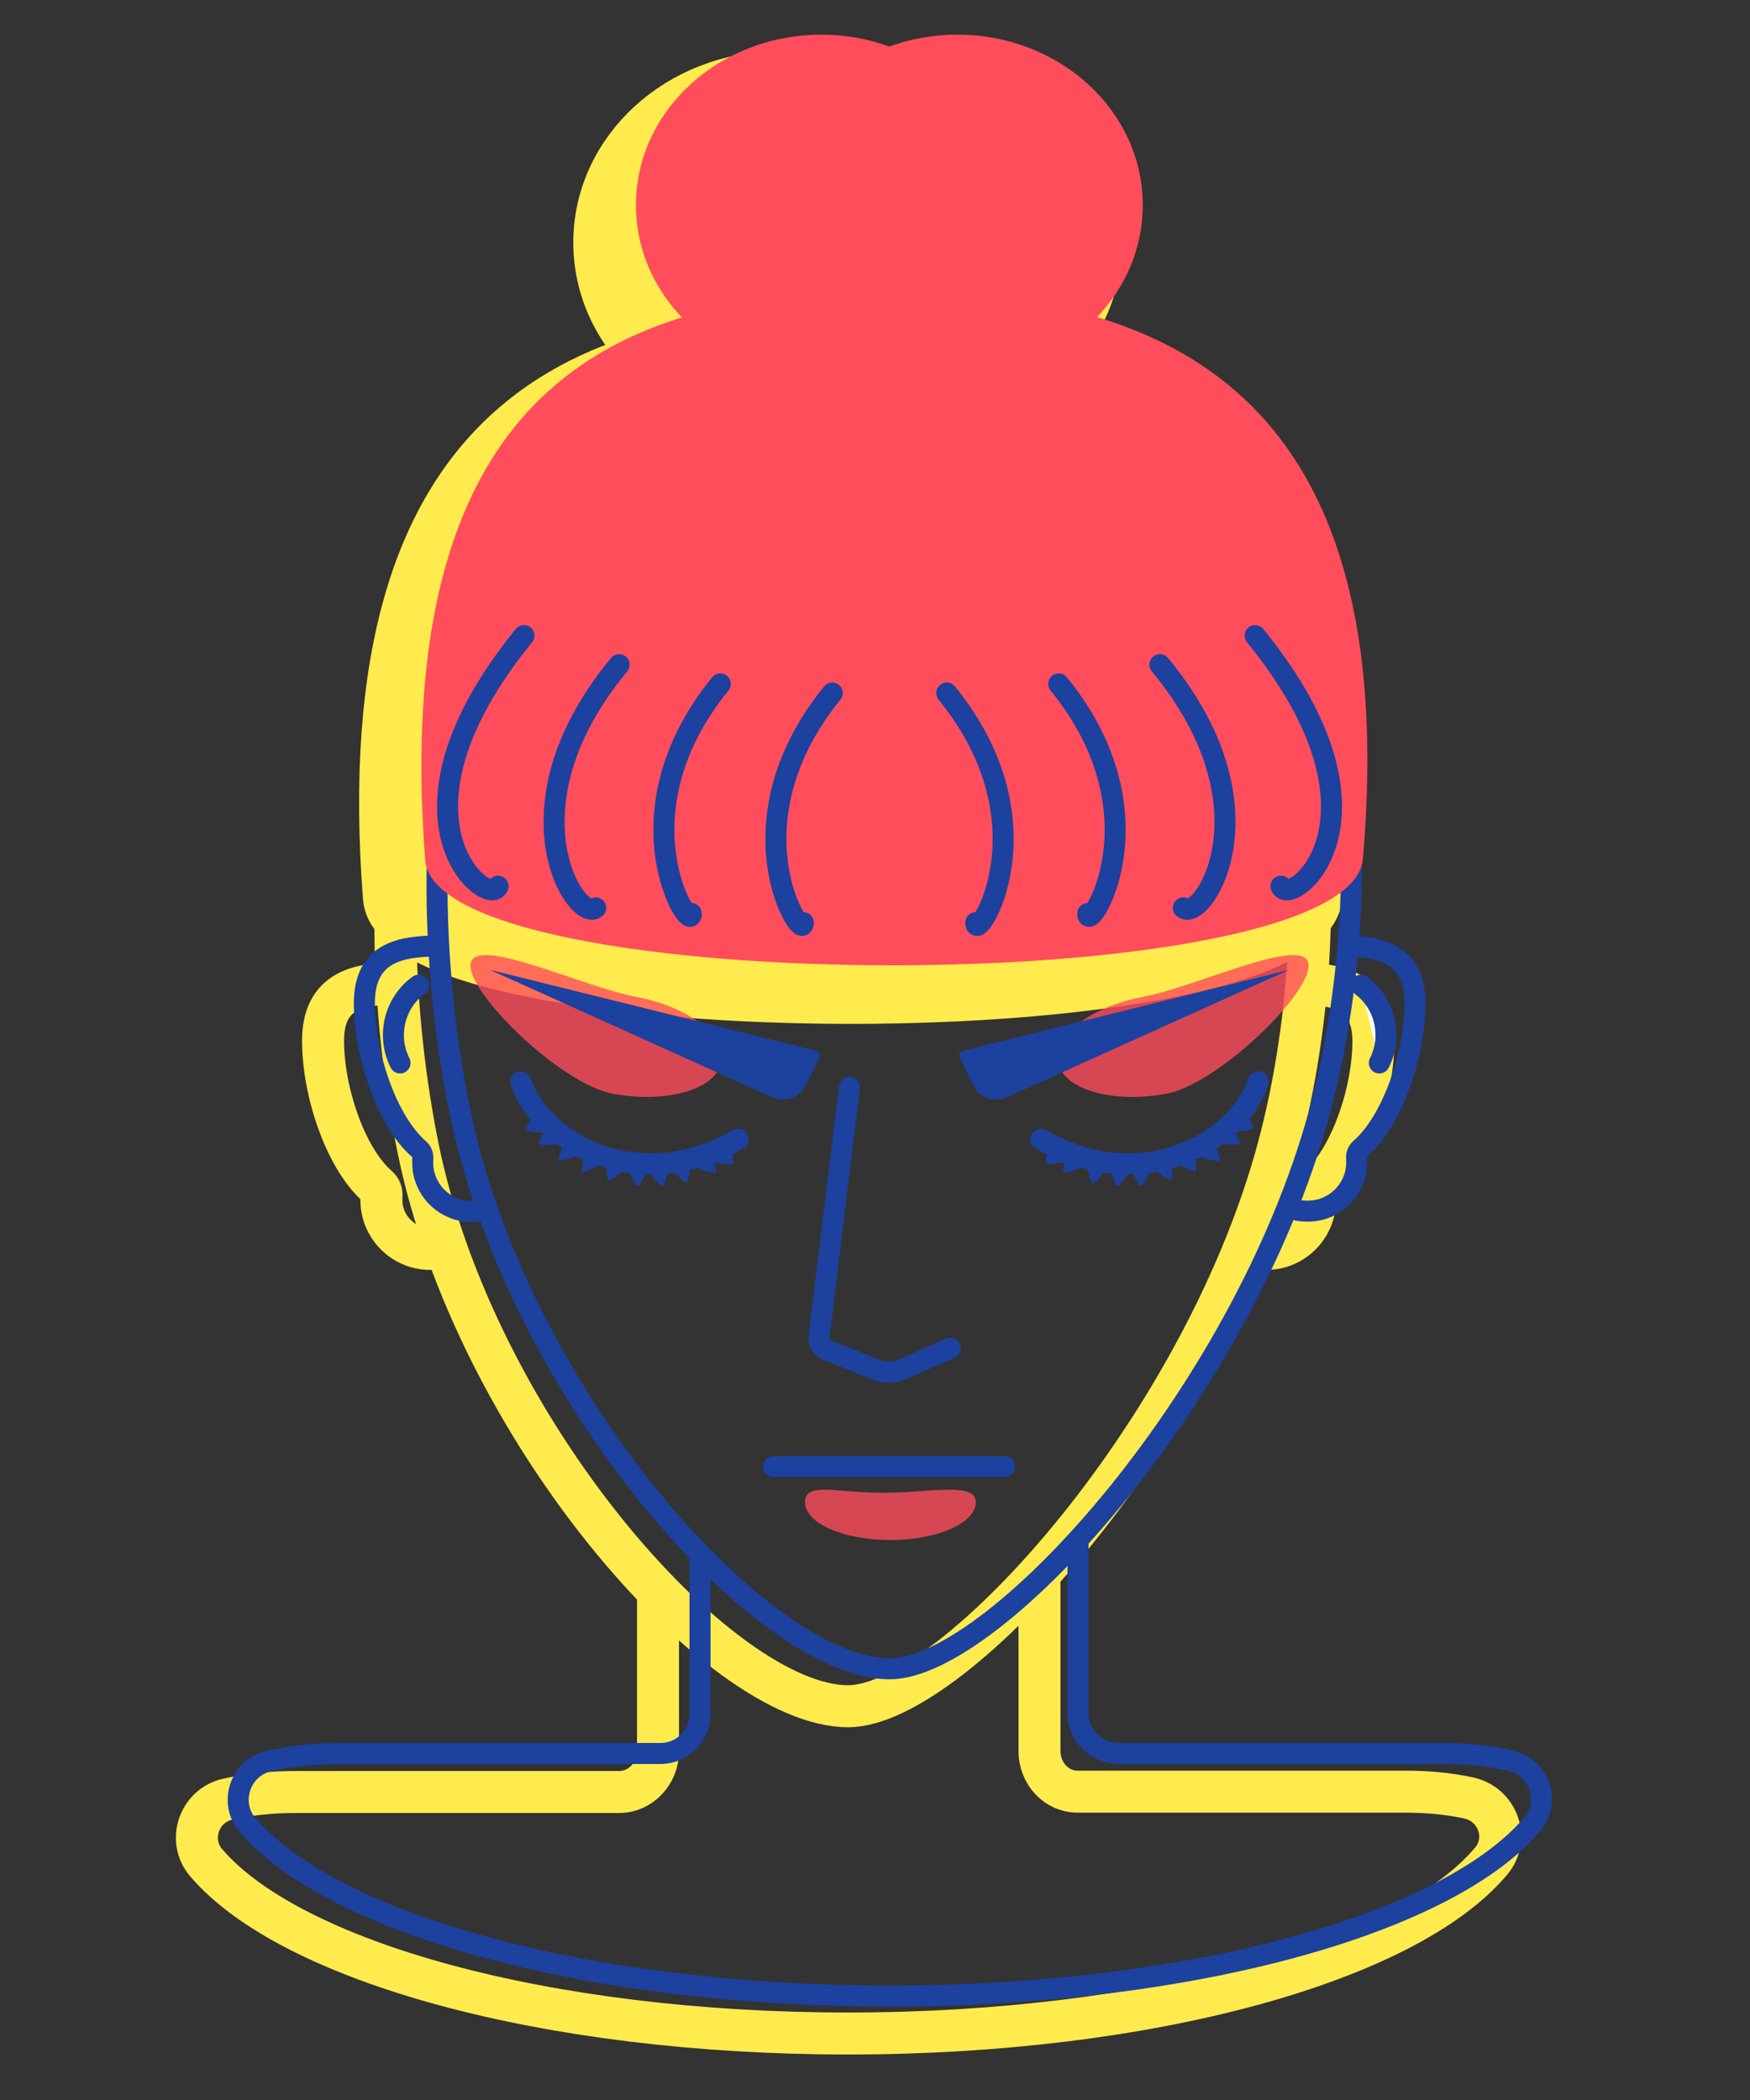 <?xml version="1.0" encoding="utf-8"?>
<!-- Generator: Adobe Illustrator 20.1.0, SVG Export Plug-In . SVG Version: 6.00 Build 0)  -->
<svg version="1.1" xmlns="http://www.w3.org/2000/svg" xmlns:xlink="http://www.w3.org/1999/xlink" x="0px" y="0px"
	 viewBox="0 0 500 600" style="enable-background:new 0 0 500 600;" xml:space="preserve">
<rect x="0" y="0" width="500" height="600" fill="#333333" stroke="none"/>
<style type="text/css">
	.st0{fill:#FFBEC9;}
	.st1{fill:#FF4D5C;}
	.st2{fill:#91D4FF;}
	.st3{fill:#4D3538;}
	.st4{fill:#110631;}
	.st5{fill:#FFA731;}
	.st6{fill:#FFEB4D;}
	.st7{fill:#1C419F;}
	.st8{fill:#FECC3F;}
	.st9{fill:#FF6F5A;}
	.st10{fill:#4666A4;}
	.st11{fill:#2B838D;}
	.st12{fill:#79AAD4;}
	.st13{fill:#CC5A43;}
	.st14{fill:#FFFFFF;stroke:#000000;stroke-miterlimit:10;}
	.st15{fill:#F8B7A2;}
	.st16{fill:#F398AE;}
	.st17{fill:#4D396D;}
	.st18{fill:#00D3AE;}
	.st19{fill:#052A6F;}
	.st20{fill:#FFBBA9;}
	.st21{fill:none;stroke:#FFEB4D;stroke-width:12;stroke-linecap:round;stroke-linejoin:round;stroke-miterlimit:10;}
	.st22{fill:none;stroke:#FFEB4D;stroke-width:12;stroke-miterlimit:10;}
	.st23{fill:#FFEB4D;stroke:#FFEB4D;stroke-width:12;stroke-miterlimit:10;}
	.st24{fill:none;stroke:#110631;stroke-width:6;stroke-linecap:round;stroke-linejoin:round;stroke-miterlimit:10;}
	.st25{fill:none;stroke:#110631;stroke-width:6;stroke-miterlimit:10;}
	.st26{fill:#57CCFF;}
	.st27{fill:#3678FF;}
	.st28{fill:none;stroke:#4D3538;stroke-width:6;stroke-linecap:round;stroke-linejoin:round;stroke-miterlimit:10;}
	.st29{fill:none;stroke:#1C419F;stroke-width:6.883;stroke-linecap:round;stroke-linejoin:round;stroke-miterlimit:10;}
	.st30{fill:none;stroke:#1C419F;stroke-width:6;stroke-linecap:round;stroke-linejoin:round;stroke-miterlimit:10;}
	.st31{fill:none;stroke:#1C419F;stroke-width:4.979;stroke-linecap:round;stroke-linejoin:round;stroke-miterlimit:10;}
	.st32{fill:#FFFFFF;stroke:#4D3538;stroke-width:6;stroke-linecap:round;stroke-linejoin:round;stroke-miterlimit:10;}
	.st33{fill:url(#);}
	.st34{fill:#FFFFFF;}
	.st35{fill:none;}
	.st36{fill:#FFEB4D;stroke:#FFEB4D;stroke-width:6;stroke-miterlimit:10;}
	.st37{fill:none;stroke:#FFEB4D;stroke-width:6;stroke-linecap:round;stroke-linejoin:round;stroke-miterlimit:10;}
	.st38{fill:none;stroke:#FF4D5C;stroke-width:8;stroke-linecap:round;stroke-linejoin:round;stroke-miterlimit:10;}
	.st39{fill:#FFFFFF;stroke:#1C419F;stroke-width:6;stroke-linecap:round;stroke-linejoin:round;stroke-miterlimit:10;}
	.st40{fill:none;stroke:#FF4D5C;stroke-width:7.397;stroke-linecap:round;stroke-linejoin:round;stroke-miterlimit:10;}
	.st41{fill:#0000FF;}
	.st42{fill:#FFFFFF;stroke:#110631;stroke-width:6;stroke-linecap:round;stroke-linejoin:round;stroke-miterlimit:10;}
	.st43{fill:#FFFFFF;stroke:#110631;stroke-width:6.24;stroke-linecap:round;stroke-linejoin:round;stroke-miterlimit:10;}
	.st44{fill:none;stroke:#110631;stroke-width:6.24;stroke-linecap:round;stroke-linejoin:round;stroke-miterlimit:10;}
	.st45{fill:none;stroke:#FF4D5C;stroke-width:6.24;stroke-linecap:round;stroke-linejoin:round;stroke-miterlimit:10;}
	.st46{opacity:0.8;fill:#FF4D5C;}
	.st47{fill:none;stroke:#FF4D5C;stroke-width:6;stroke-linecap:round;stroke-linejoin:round;stroke-miterlimit:10;}
	.st48{fill:none;stroke:#110631;stroke-width:5.851;stroke-linecap:round;stroke-linejoin:round;stroke-miterlimit:10;}
	.st49{fill:none;stroke:#FF4D5C;stroke-width:8.005;stroke-linecap:round;stroke-linejoin:round;stroke-miterlimit:10;}
	.st50{fill:none;stroke:#1C419F;stroke-width:6;stroke-miterlimit:10;}
	.st51{fill:#FF4D5C;stroke:#FF4D5C;stroke-width:5;stroke-miterlimit:10;}
	.st52{fill:#FF4D5C;stroke:#FF4D5C;stroke-width:3.443;stroke-miterlimit:10;}
	.st53{fill:none;stroke:#FF4D5C;stroke-width:4.59;stroke-miterlimit:10;}
	.st54{fill:none;stroke:#FF4D5C;stroke-width:4.59;stroke-linecap:round;stroke-linejoin:round;stroke-miterlimit:10;}
	.st55{fill:#FFFFFF;stroke:#FF4D5C;stroke-width:4.59;stroke-linecap:round;stroke-linejoin:round;stroke-miterlimit:10;}
	.st56{fill:none;stroke:#FF4D5C;stroke-width:5;stroke-linecap:round;stroke-linejoin:round;stroke-miterlimit:10;}
	.st57{fill:#FFFFFF;stroke:#FF4D5C;stroke-width:3.443;stroke-miterlimit:10;}
	.st58{fill:#FFFFFF;stroke:#FF4D5C;stroke-width:3.673;stroke-miterlimit:10;}
	.st59{display:none;fill:#57CCFF;}
	.st60{fill:#FFEB4D;stroke:#FFEB4D;stroke-width:12;stroke-linecap:round;stroke-linejoin:round;stroke-miterlimit:10;}
	.st61{fill:none;stroke:#3678FF;stroke-width:4.066;stroke-miterlimit:10;}
	.st62{fill:none;stroke:#3678FF;stroke-width:4.066;stroke-linecap:round;stroke-linejoin:round;stroke-miterlimit:10;}
	.st63{fill:#FFFFFF;stroke:#3678FF;stroke-width:4.066;stroke-linecap:round;stroke-linejoin:round;stroke-miterlimit:10;}
	.st64{fill:none;stroke:#3678FF;stroke-width:4;stroke-linecap:round;stroke-linejoin:round;stroke-miterlimit:10;}
	.st65{fill:#57CCFF;stroke:#1C419F;stroke-width:7;stroke-linecap:round;stroke-linejoin:round;stroke-miterlimit:10;}
	.st66{fill:#FFFFFF;stroke:#1C419F;stroke-width:7.085;stroke-miterlimit:10;}
	.st67{fill:#FFFFFF;stroke:#1C419F;stroke-width:7.085;stroke-linecap:round;stroke-linejoin:round;stroke-miterlimit:10;}
	.st68{fill:none;stroke:#1C419F;stroke-width:7.085;stroke-linecap:round;stroke-linejoin:round;stroke-miterlimit:10;}
	.st69{fill:none;stroke:#1C419F;stroke-width:7;stroke-linecap:round;stroke-linejoin:round;stroke-miterlimit:10;}
	.st70{fill:none;stroke:#3678FF;stroke-width:4.392;stroke-linecap:round;stroke-linejoin:round;stroke-miterlimit:10;}
	.st71{display:none;}
	.st72{display:inline;}
	.st73{fill:none;stroke:#000000;stroke-width:2.648;stroke-miterlimit:10;}
	.st74{fill:none;stroke:#000000;stroke-miterlimit:10;}
	.st75{fill:none;stroke:#000000;stroke-width:0.972;stroke-miterlimit:10;}
	.st76{fill:#FFEB4D;stroke:#FFEB4D;stroke-width:3.572;stroke-miterlimit:10;}
	.st77{fill:none;stroke:#FFEB4D;stroke-width:3.572;stroke-linecap:round;stroke-linejoin:round;stroke-miterlimit:10;}
	.st78{fill:none;stroke:#4D3538;stroke-width:1.786;stroke-linecap:round;stroke-linejoin:round;stroke-miterlimit:10;}
	.st79{fill:none;stroke:#4D3538;stroke-width:2.357;stroke-linecap:round;stroke-linejoin:round;stroke-miterlimit:10;}
	.st80{fill:#FFEB4D;stroke:#FFEB4D;stroke-width:4;stroke-miterlimit:10;}
	.st81{fill:none;stroke:#FFEB4D;stroke-width:3.78;stroke-linecap:round;stroke-linejoin:round;stroke-miterlimit:10;}
	.st82{fill:#FFEB4D;stroke:#FFEB4D;stroke-width:3.78;stroke-miterlimit:10;}
	.st83{fill:none;stroke:#4D3538;stroke-width:1.89;stroke-linecap:round;stroke-linejoin:round;stroke-miterlimit:10;}
	.st84{fill:none;stroke:#FFEB4D;stroke-width:4.32;stroke-linecap:round;stroke-linejoin:round;stroke-miterlimit:10;}
	.st85{fill:none;stroke:#FFEB4D;stroke-width:4.32;stroke-miterlimit:10;}
	.st86{fill:none;stroke:#110631;stroke-width:2.16;stroke-linecap:round;stroke-linejoin:round;stroke-miterlimit:10;}
	.st87{fill:none;stroke:#110631;stroke-width:2.16;stroke-miterlimit:10;}
	.st88{fill:none;stroke:#110631;stroke-width:2;stroke-linecap:round;stroke-linejoin:round;stroke-miterlimit:10;}
	.st89{fill:none;stroke:#FFEB4D;stroke-width:3.95;stroke-linecap:round;stroke-linejoin:round;stroke-miterlimit:10;}
	.st90{fill:none;stroke:#FFEB4D;stroke-width:3.95;stroke-miterlimit:10;}
	.st91{fill:#FFEB4D;stroke:#FFEB4D;stroke-width:3.95;stroke-miterlimit:10;}
	.st92{fill:none;stroke:#110631;stroke-width:1.975;stroke-linecap:round;stroke-linejoin:round;stroke-miterlimit:10;}
	.st93{fill:none;stroke:#110631;stroke-width:1.975;stroke-miterlimit:10;}
	.st94{fill:none;stroke:#FFEB4D;stroke-width:4;stroke-linecap:round;stroke-linejoin:round;stroke-miterlimit:10;}
	.st95{fill:none;stroke:#FFEB4D;stroke-width:3.24;stroke-linecap:round;stroke-linejoin:round;stroke-miterlimit:10;}
	.st96{fill:#FFEB4D;stroke:#FFEB4D;stroke-width:3.24;stroke-miterlimit:10;}
	.st97{fill:none;stroke:#110631;stroke-width:1.62;stroke-linecap:round;stroke-linejoin:round;stroke-miterlimit:10;}
	.st98{fill:none;stroke:#FF4D5C;stroke-width:2.16;stroke-linecap:round;stroke-linejoin:round;stroke-miterlimit:10;}
	.st99{fill:#FFEB4D;stroke:#FFEB4D;stroke-width:3.402;stroke-miterlimit:10;}
	.st100{fill:none;stroke:#FFEB4D;stroke-width:3.402;stroke-linecap:round;stroke-linejoin:round;stroke-miterlimit:10;}
	.st101{fill:none;stroke:#110631;stroke-width:1.701;stroke-linecap:round;stroke-linejoin:round;stroke-miterlimit:10;}
	.st102{fill:none;stroke:#110631;stroke-width:1.659;stroke-linecap:round;stroke-linejoin:round;stroke-miterlimit:10;}
	.st103{fill:none;stroke:#FF4D5C;stroke-width:2.269;stroke-linecap:round;stroke-linejoin:round;stroke-miterlimit:10;}
	.st104{fill:#FFC580;}
	.st105{fill:#FFE8CC;}
	.st106{fill:#FFC4AF;}
	.st107{fill:#FFCCC0;}
	.st108{fill:#FFD7CC;}
	.st109{fill:#B3E8FF;}
	.st110{fill:#CCEFFF;}
</style>
<g id="reference">
</g>
<g id="QT">
</g>
<g id="Butch">
</g>
<g id="Vincent">
</g>
<g id="Jules_1_">
</g>
<g id="Fabienne">
</g>
<g id="Mia">
</g>
<g id="me_1_">
	<rect x="-81" y="-33" class="st59" width="667" height="667"/>
	<g>
		<g>
			<g>
				<g>
					<path class="st21" d="M366.1,324.6c-20.8,82.4-93.4,162.9-123.8,162.9c-36.7,0-106.8-79.3-123-160.2
						c-13.7-68.4-17.5-213.4,121.9-213.7C384,113.1,384.1,253.5,366.1,324.6z"/>
					<path class="st21" d="M188,456v44.4c0,6.2-4.9,11.6-11.1,11.6H84.7c-6.9,0-13.5,0.6-19.8,2.1c-8.1,1.9-11.4,11.8-6,18.1
						c24.2,28.3,97.1,48.8,183.4,48.8c86.6,0,159.7-20.7,183.7-49.2c5.5-6.5,1.9-16.3-6.4-18.1c-5.9-1.3-12.1-1.8-18.5-1.8h-93.2
						c-6.2,0-10.9-5.3-10.9-11.6V450"/>
				</g>
				<path class="st22" d="M113.5,281c-10.9,0-21.2,1.8-21.2,16.4c0,14.5,6.4,33.6,15.6,41.6c0.8,0.7,1.2,1.7,1.1,2.7
					c-0.1,1.6,0,3.3,0.5,5c1.5,5.3,6.1,9.3,11.5,10c2.2,0.3,4.3,0.1,6.2-0.5"/>
				<path class="st22" d="M373.3,281.1c10.1,0.3,19,2.8,19.1,16.3c0,14.5-6.4,33.6-15.6,41.6c-0.8,0.7-1.2,1.7-1.1,2.7
					c0.1,1.6,0,3.3-0.5,5c-1.5,5.3-6.1,9.3-11.5,10c-2.8,0.4-5.5,0-7.9-1.1"/>
			</g>
			<g>
				<g>
					<path class="st23" d="M109.7,256.6C98.9,116.4,169.5,93.9,242.2,93.9s147.4,22.9,135.4,162.2
						C374,296.7,113.1,296.5,109.7,256.6z"/>
					<path class="st23" d="M261.6,20.6c-6.9,0-13.4,1.2-19.4,3.4c-6-2.2-12.6-3.4-19.4-3.4c-29.3,0-53,21.8-53,48.7
						c0,26.9,23.7,48.7,53,48.7c6.9,0,13.4-1.2,19.4-3.4c6,2.2,12.6,3.4,19.4,3.4c29.3,0,53-21.8,53-48.7
						C314.6,42.4,290.9,20.6,261.6,20.6z"/>
				</g>
				<g>
					<g>
						<path class="st60" d="M346.8,192.4c42.8,52.6,9.9,78.3,7.4,71.6"/>
						<path class="st60" d="M319.5,200.7c34,41.1,12,73.9,6.7,69.5"/>
						<path class="st60" d="M290.7,206.1c30.8,37.9,7.9,72.2,8.3,65.6"/>
						<path class="st60" d="M258.7,208.7c30.8,37.9,7.9,72.2,8.3,65.6"/>
					</g>
					<g>
						<path class="st60" d="M137.8,192.4c-42.8,52.6-9.9,78.3-7.4,71.6"/>
						<path class="st60" d="M165.1,200.7c-34,41.1-12,73.9-6.7,69.5"/>
						<path class="st60" d="M193.9,206.1c-30.8,37.9-7.9,72.2-8.3,65.6"/>
						<path class="st60" d="M226,208.7c-30.8,37.9-7.9,72.2-8.3,65.6"/>
					</g>
				</g>
			</g>
		</g>
		<g>
			<path class="st30" d="M114.3,303.7c-1.2-2.4-1.9-5.1-1.9-7.9c0-5.9,2.8-11.1,7.2-14.3"/>
			<g>
				<g>
					<path class="st30" d="M378,313.9c-20.8,82.4-93.4,162.9-123.8,162.9c-36.7,0-106.8-79.3-123-160.2
						c-13.7-68.4-17.5-213.4,121.9-213.7C395.8,102.4,395.9,242.8,378,313.9z"/>
					<path class="st30" d="M200,445v44.7c0,6.2-5,11.3-11.3,11.3H96.5c-6.9,0-13.5,0.8-19.8,2.2c-8.1,1.9-11.4,11.9-6,18.2
						c24.2,28.3,97.1,48.9,183.4,48.9c86.6,0,159.7-20.7,183.7-49.1c5.5-6.5,1.9-16.4-6.4-18.2c-5.9-1.3-12.1-2-18.5-2h-93.2
						c-6.2,0-11.7-5-11.7-11.3V440"/>
				</g>
				<path class="st50" d="M125.3,270.3c-10.9,0-21.2,1.8-21.2,16.4c0,14.5,6.4,33.6,15.6,41.6c0.8,0.7,1.2,1.7,1.1,2.7
					c-0.1,1.6,0,3.3,0.5,5c1.5,5.3,6.1,9.3,11.5,10c2.2,0.3,4.3,0.1,6.2-0.5"/>
				<path class="st50" d="M385.2,270.3c10.1,0.3,19,2.8,19.1,16.3c0,14.5-6.4,33.6-15.6,41.6c-0.8,0.7-1.2,1.7-1.1,2.7
					c0.1,1.6,0,3.3-0.5,5c-1.5,5.3-6.1,9.3-11.5,10c-2.8,0.4-5.5,0-7.9-1.1"/>
			</g>
			<path class="st39" d="M394.1,303.7c1.2-2.4,1.9-5.1,1.9-7.9c0-5.9-2.8-11.1-7.2-14.3"/>
			<g>
				<g>
					<path class="st1" d="M121.5,245.9C110.7,105.6,181.4,83.2,254,83.2s147.4,22.9,135.4,162.2C385.9,285.9,125,285.8,121.5,245.9z
						"/>
					<path class="st1" d="M273.5,9.9c-6.9,0-13.4,1.2-19.4,3.4c-6-2.2-12.6-3.4-19.4-3.4c-29.3,0-53,21.8-53,48.7
						c0,26.9,23.7,48.7,53,48.7c6.9,0,13.4-1.2,19.4-3.4c6,2.2,12.6,3.4,19.4,3.4c29.3,0,53-21.8,53-48.7
						C326.5,31.7,302.8,9.9,273.5,9.9z"/>
				</g>
				<g>
					<g>
						<path class="st30" d="M358.6,181.6c42.8,52.6,9.9,78.3,7.4,71.6"/>
						<path class="st30" d="M331.4,189.9c34,41.1,12,73.9,6.7,69.5"/>
						<path class="st30" d="M302.5,195.4c30.8,37.9,7.9,72.2,8.3,65.6"/>
						<path class="st30" d="M270.5,198c30.8,37.9,7.9,72.2,8.3,65.6"/>
					</g>
					<g>
						<path class="st30" d="M149.7,181.6c-42.8,52.6-9.9,78.3-7.4,71.6"/>
						<path class="st30" d="M176.9,189.9c-34,41.1-12,73.9-6.7,69.5"/>
						<path class="st30" d="M205.8,195.4c-30.8,37.9-7.9,72.2-8.3,65.6"/>
						<path class="st30" d="M237.8,198c-30.8,37.9-7.9,72.2-8.3,65.6"/>
					</g>
				</g>
			</g>
			<path class="st46" d="M206,303.8c1.8-7.6-9-16.1-24.3-19c-15.3-2.9-45.4-17.4-47.2-9.7s25.3,34.5,40.6,37.4
				C190.3,315.3,204.2,311.4,206,303.8z"/>
			<path class="st46" d="M302.3,303.8c-1.8-7.6,9-16.1,24.3-19c15.3-2.9,45.4-17.4,47.2-9.7s-25.3,34.5-40.6,37.4
				C318,315.3,304.2,311.4,302.3,303.8z"/>
			<path class="st7" d="M140,277.1l93.1,23.1c0.9,0.2,1.4,1.1,1,1.9l-4.1,8.4c-1.6,3.2-5.9,4.6-9.4,3L140,277.1z"/>
			<path class="st7" d="M368.3,277.1l-93.1,23.1c-0.9,0.2-1.4,1.1-1,1.9l4.1,8.4c1.6,3.2,5.9,4.6,9.4,3L368.3,277.1z"/>
			<path class="st30" d="M242.7,310.7L234,382c-0.2,1.6,0.7,3.1,2.2,3.7l14.2,5.7c2.4,0.9,5,0.9,7.3-0.1l13.8-6.1"/>
			<line class="st30" x1="221" y1="419" x2="287" y2="419"/>
			<path class="st46" d="M278.8,429.2c0,5.9-10.9,10.8-24.4,10.8s-24.4-4.8-24.4-10.8c0-5.9,8.9-2.7,22.4-2.7
				S278.8,423.3,278.8,429.2z"/>
			<g>
				<g>
					<path class="st30" d="M148.8,309.1c6.3,18.1,34.1,32.6,62.1,16.4"/>
				</g>
				<g>
					<path class="st7" d="M150.4,322c0,0,0.2-0.5,0.6-1.1c0.2-0.3,0.4-0.7,0.7-1c0.3-0.4,0.6-0.7,0.9-1c0.3-0.3,0.5-0.9,0.8-1.1
						c0.3-0.2,0.8,0,1.2,0.3c0.2,0.1,0.4,0.3,0.6,0.5c0.1,0.1,0.2,0.2,0.3,0.2c0.1,0.1,0.2,0.2,0.3,0.3c0.2,0.2,0.3,0.3,0.4,0.4
						c0.1,0.1,0.2,0.2,0.2,0.2c0.1,0.2,0.2,0.4,0.2,0.6c0,0,0,0.1,0,0.2c0,0.2,0,0.3,0,0.6c0,0.1,0,0.2,0,0.4c0,0.1,0,0.2,0,0.4
						c0,0.3-0.1,0.5-0.1,0.8c-0.1,0.5-0.3,0.9-0.7,1.1c-0.4,0.1-0.9-0.2-1.4-0.2c-0.5,0-0.9-0.1-1.3-0.1c-0.4-0.1-0.9-0.2-1.2-0.2
						c-0.7-0.2-1.2-0.3-1.2-0.3C150.4,322.5,150.3,322.3,150.4,322C150.3,322.1,150.4,322.1,150.4,322z"/>
				</g>
				<g>
					<path class="st7" d="M153.9,326.4c0,0,0.2-0.5,0.6-1.2c0.2-0.3,0.4-0.8,0.7-1.2c0.3-0.4,0.6-0.8,0.9-1.2
						c0.3-0.4,0.5-1.1,0.8-1.3c0.4-0.2,0.9-0.1,1.4,0.1c0.2,0.1,0.5,0.2,0.7,0.3c0.1,0.1,0.2,0.1,0.3,0.2c0.1,0.1,0.2,0.2,0.3,0.2
						c0.2,0.2,0.3,0.2,0.5,0.4c0.1,0.1,0.2,0.2,0.2,0.2c0.2,0.1,0.3,0.3,0.3,0.5c0,0,0,0.1,0,0.2c0,0.2,0,0.3,0.1,0.6
						c0,0.1,0,0.3,0,0.4c0,0.1,0,0.3,0,0.4c0,0.3,0,0.5-0.1,0.8c-0.1,0.5-0.3,1-0.7,1.2c-0.4,0.2-1.1-0.1-1.5,0
						c-0.5,0-1,0.1-1.5,0.1c-0.5,0-1,0-1.4,0c-0.8,0-1.4-0.1-1.4-0.1C154,326.9,153.9,326.7,153.9,326.4
						C153.9,326.5,153.9,326.5,153.9,326.4z"/>
				</g>
				<g>
					<path class="st7" d="M159.5,331.3c0,0,0.1-0.6,0.4-1.4c0.1-0.4,0.3-0.9,0.5-1.4c0.2-0.5,0.4-1,0.7-1.5c0.3-0.5,0.3-1.2,0.6-1.5
						c0.3-0.3,0.9-0.4,1.4-0.3c0.3,0,0.6,0.1,0.8,0.2c0.1,0,0.3,0.1,0.4,0.1c0.1,0.1,0.3,0.1,0.4,0.1c0.2,0.1,0.4,0.1,0.5,0.2
						c0.1,0.1,0.2,0.1,0.2,0.1c0.2,0.1,0.3,0.3,0.4,0.4c0,0,0,0.1,0.1,0.2c0.1,0.2,0.1,0.3,0.2,0.6c0,0.1,0.1,0.2,0.1,0.4
						c0,0.1,0,0.3,0.1,0.4c0,0.3,0.1,0.6,0,0.8c0,0.5-0.1,1.1-0.5,1.4c-0.4,0.3-1.1,0.2-1.6,0.4c-0.5,0.2-1,0.4-1.5,0.5
						c-0.5,0.1-1,0.3-1.4,0.3c-0.8,0.2-1.5,0.2-1.5,0.2c-0.2,0-0.4-0.1-0.4-0.3C159.5,331.4,159.5,331.4,159.5,331.3z"/>
				</g>
				<g>
					<path class="st7" d="M166.3,334.5c0,0,0-0.6,0.1-1.5c0.1-0.4,0.1-0.9,0.2-1.4c0.1-0.5,0.2-1,0.4-1.5c0.2-0.5,0.1-1.2,0.3-1.6
						c0.3-0.4,0.8-0.5,1.3-0.6c0.3,0,0.6,0,0.8,0c0.1,0,0.3,0,0.4,0c0.1,0,0.3,0.1,0.4,0.1c0.2,0.1,0.4,0.1,0.6,0.1
						c0.2,0,0.2,0.1,0.2,0.1c0.2,0.1,0.4,0.2,0.5,0.4c0,0,0,0.1,0.1,0.2c0.1,0.1,0.2,0.3,0.3,0.5c0.1,0.1,0.1,0.2,0.2,0.4
						c0,0.1,0.1,0.2,0.1,0.4c0.1,0.3,0.2,0.5,0.2,0.8c0.1,0.5,0.1,1.1-0.2,1.4c-0.3,0.3-1,0.4-1.5,0.7c-0.5,0.3-0.9,0.5-1.4,0.8
						c-0.5,0.2-0.9,0.4-1.3,0.6c-0.8,0.3-1.4,0.5-1.4,0.5c-0.2,0.1-0.4-0.1-0.5-0.3C166.3,334.6,166.3,334.5,166.3,334.5z"/>
				</g>
				<g>
					<path class="st7" d="M173.6,336.9c0,0-0.1-0.6-0.2-1.4c0-0.4-0.1-0.9,0-1.4c0-0.5,0-1,0.1-1.5c0.1-0.5-0.2-1.2,0-1.6
						c0.2-0.4,0.7-0.6,1.2-0.8c0.3-0.1,0.5-0.1,0.8-0.1c0.1,0,0.3,0,0.4,0c0.1,0,0.3,0,0.4,0c0.3,0,0.4,0,0.6,0c0.2,0,0.2,0,0.2,0
						c0.2,0,0.4,0.1,0.5,0.3c0,0,0.1,0.1,0.2,0.2c0.1,0.1,0.2,0.3,0.4,0.5c0.1,0.1,0.2,0.2,0.2,0.3c0.1,0.1,0.1,0.2,0.2,0.3
						c0.1,0.2,0.3,0.5,0.4,0.7c0.2,0.5,0.3,1,0.1,1.4c-0.2,0.4-0.9,0.6-1.3,0.9c-0.4,0.3-0.8,0.7-1.2,1c-0.4,0.3-0.8,0.6-1.2,0.8
						c-0.7,0.4-1.2,0.7-1.2,0.7c-0.2,0.1-0.4,0-0.5-0.2C173.7,336.9,173.6,336.9,173.6,336.9z"/>
				</g>
				<g>
					<path class="st7" d="M182,338.7c0,0-0.4-0.5-0.8-1.2c-0.2-0.4-0.5-0.8-0.7-1.2c-0.3-0.4-0.4-0.9-0.6-1.4
						c-0.2-0.5-0.7-0.9-0.7-1.4c0-0.4,0.3-0.9,0.7-1.2c0.2-0.2,0.4-0.3,0.7-0.5c0.1-0.1,0.2-0.1,0.3-0.2c0.1-0.1,0.3-0.1,0.4-0.2
						c0.2-0.1,0.4-0.2,0.5-0.2c0.1-0.1,0.2-0.1,0.2-0.1c0.2-0.1,0.4-0.1,0.6,0c0,0,0.1,0,0.2,0.1c0.2,0.1,0.3,0.1,0.5,0.2
						c0.1,0.1,0.2,0.1,0.4,0.2c0.1,0.1,0.2,0.1,0.3,0.2c0.2,0.1,0.5,0.3,0.7,0.5c0.4,0.4,0.7,0.8,0.7,1.2c0,0.4-0.6,0.9-0.7,1.4
						c-0.2,0.5-0.4,0.9-0.6,1.4c-0.2,0.4-0.5,0.9-0.7,1.2c-0.4,0.7-0.8,1.2-0.8,1.2C182.5,338.8,182.3,338.9,182,338.7
						C182.1,338.7,182,338.7,182,338.7z"/>
				</g>
				<g>
					<path class="st7" d="M188.8,338.8c0,0-0.4-0.4-1-1c-0.3-0.3-0.6-0.7-0.9-1.1c-0.3-0.4-0.6-0.8-0.8-1.3
						c-0.2-0.4-0.8-0.8-0.9-1.3c-0.1-0.4,0.2-0.9,0.5-1.3c0.2-0.2,0.4-0.4,0.6-0.6c0.1-0.1,0.2-0.2,0.3-0.3c0.1-0.1,0.2-0.2,0.3-0.2
						c0.2-0.1,0.3-0.2,0.5-0.3c0.1-0.1,0.2-0.1,0.2-0.1c0.2-0.1,0.4-0.1,0.6-0.1c0,0,0.1,0,0.2,0c0.2,0,0.3,0.1,0.6,0.2
						c0.1,0,0.2,0.1,0.4,0.1c0.1,0,0.2,0.1,0.4,0.1c0.2,0.1,0.5,0.2,0.7,0.4c0.4,0.3,0.8,0.6,0.9,1.1c0,0.4-0.4,1-0.5,1.5
						c-0.1,0.5-0.2,1-0.4,1.5c-0.1,0.5-0.3,0.9-0.5,1.3c-0.3,0.8-0.6,1.3-0.6,1.3C189.3,338.9,189.1,339,188.8,338.8
						C188.9,338.9,188.9,338.8,188.8,338.8z"/>
				</g>
				<g>
					<path class="st7" d="M195.8,338c0,0-0.5-0.4-1.1-1c-0.3-0.3-0.6-0.6-1-1c-0.4-0.4-0.6-0.8-1-1.2c-0.3-0.4-0.9-0.7-1.1-1.2
						c-0.1-0.4,0.1-0.9,0.4-1.4c0.1-0.2,0.3-0.4,0.5-0.6c0.1-0.1,0.2-0.2,0.3-0.3c0.1-0.1,0.2-0.2,0.3-0.3c0.2-0.2,0.3-0.3,0.5-0.4
						c0.1-0.1,0.2-0.1,0.2-0.1c0.2-0.1,0.4-0.2,0.6-0.1c0,0,0.1,0,0.2,0c0.2,0,0.3,0.1,0.6,0.1c0.1,0,0.2,0,0.4,0.1
						c0.1,0,0.2,0.1,0.4,0.1c0.2,0.1,0.5,0.2,0.8,0.3c0.5,0.2,0.9,0.6,1,1c0.1,0.4-0.3,1-0.4,1.5c-0.1,0.5-0.1,1-0.3,1.5
						c-0.1,0.5-0.2,0.9-0.4,1.3c-0.2,0.8-0.5,1.3-0.5,1.3C196.3,338,196.1,338.1,195.8,338C195.9,338,195.8,338,195.8,338z"/>
				</g>
				<g>
					<path class="st7" d="M204.2,335.1c0,0-0.6-0.1-1.3-0.2c-0.4-0.1-0.8-0.2-1.3-0.3c-0.5-0.1-0.9-0.3-1.4-0.5
						c-0.4-0.2-1.1-0.2-1.4-0.4c-0.3-0.3-0.3-0.8-0.3-1.3c0-0.3,0.1-0.5,0.2-0.8c0-0.1,0.1-0.3,0.1-0.4c0.1-0.1,0.1-0.3,0.1-0.4
						c0.1-0.2,0.1-0.4,0.2-0.5c0.1-0.1,0.1-0.2,0.1-0.2c0.1-0.2,0.3-0.3,0.4-0.4c0,0,0.1,0,0.2-0.1c0.1-0.1,0.3-0.1,0.5-0.2
						c0.1,0,0.2-0.1,0.4-0.1c0.1,0,0.2-0.1,0.4-0.1c0.3-0.1,0.5-0.1,0.8-0.1c0.5,0,1,0,1.3,0.3c0.3,0.3,0.2,1,0.4,1.4
						c0.2,0.5,0.3,0.9,0.5,1.4c0.1,0.5,0.2,0.9,0.3,1.3c0.2,0.8,0.2,1.3,0.2,1.3C204.6,334.9,204.5,335.1,204.2,335.1
						C204.2,335.1,204.2,335.1,204.2,335.1z"/>
				</g>
				<g>
					<path class="st7" d="M209.2,332.6c0,0-0.5,0.1-1.1,0c-0.3,0-0.7,0-1.1,0c-0.4,0-0.8-0.1-1.1-0.2c-0.4-0.1-0.9,0.1-1.2-0.1
						c-0.2-0.2-0.2-0.6-0.2-1.1c0-0.2,0.1-0.5,0.2-0.7c0-0.1,0.1-0.2,0.1-0.3c0.1-0.1,0.1-0.2,0.1-0.3c0.1-0.2,0.2-0.4,0.2-0.5
						c0.1-0.1,0.1-0.2,0.1-0.2c0.1-0.2,0.2-0.3,0.4-0.4c0,0,0.1,0,0.2-0.1c0.1-0.1,0.3-0.2,0.5-0.3c0.1-0.1,0.2-0.1,0.3-0.2
						c0.1-0.1,0.2-0.1,0.3-0.2c0.2-0.1,0.5-0.2,0.7-0.3c0.4-0.1,0.9-0.2,1.1,0c0.2,0.2,0.1,0.8,0.2,1.2c0.1,0.4,0.2,0.7,0.3,1.1
						c0.1,0.4,0.1,0.7,0.2,1.1c0.1,0.6,0.1,1.1,0.1,1.1C209.6,332.4,209.4,332.5,209.2,332.6z"/>
				</g>
			</g>
			<g>
				<g>
					<path class="st30" d="M359.5,309.1c-6.3,18.1-34.1,32.6-62.1,16.4"/>
				</g>
				<g>
					<path class="st7" d="M357.7,322.6c0,0-0.5,0.2-1.2,0.3c-0.4,0.1-0.8,0.2-1.2,0.2c-0.4,0.1-0.9,0.1-1.3,0.1
						c-0.4,0-1,0.3-1.4,0.2c-0.4-0.1-0.5-0.6-0.7-1.1c-0.1-0.2-0.1-0.5-0.1-0.8c0-0.1,0-0.3,0-0.4c0-0.1,0-0.3,0-0.4
						c0-0.2,0-0.4,0-0.6c0-0.2,0-0.2,0-0.2c0-0.2,0.1-0.4,0.2-0.6c0,0,0.1-0.1,0.2-0.2c0.1-0.1,0.2-0.2,0.4-0.4
						c0.1-0.1,0.2-0.2,0.3-0.3c0.1-0.1,0.2-0.2,0.3-0.2c0.2-0.2,0.4-0.3,0.6-0.5c0.4-0.2,0.9-0.4,1.2-0.3c0.3,0.2,0.5,0.8,0.8,1.1
						c0.3,0.3,0.6,0.7,0.9,1c0.3,0.3,0.5,0.7,0.7,1c0.4,0.6,0.6,1.1,0.6,1.1C358.1,322.2,358,322.5,357.7,322.6
						C357.8,322.6,357.7,322.6,357.7,322.6z"/>
				</g>
				<g>
					<path class="st7" d="M354.1,326.9c0,0-0.6,0.1-1.4,0.1c-0.4,0-0.9,0-1.4,0c-0.5,0-1-0.1-1.5-0.1c-0.5-0.1-1.1,0.2-1.5,0
						c-0.4-0.2-0.6-0.7-0.7-1.2c-0.1-0.3-0.1-0.5-0.1-0.8c0-0.1,0-0.3,0-0.4c0-0.1,0-0.3,0-0.4c0-0.2,0-0.4,0.1-0.6
						c0-0.2,0-0.2,0-0.2c0-0.2,0.1-0.4,0.3-0.5c0,0,0.1-0.1,0.2-0.2c0.1-0.1,0.3-0.2,0.5-0.4c0.1-0.1,0.2-0.1,0.3-0.2
						c0.1-0.1,0.2-0.1,0.3-0.2c0.2-0.1,0.5-0.3,0.7-0.3c0.5-0.2,1-0.3,1.4-0.1c0.4,0.2,0.5,0.9,0.8,1.3c0.3,0.4,0.6,0.8,0.9,1.2
						c0.3,0.4,0.5,0.8,0.7,1.2c0.4,0.7,0.6,1.2,0.6,1.2C354.5,326.6,354.4,326.8,354.1,326.9C354.2,326.9,354.1,326.9,354.1,326.9z"
						/>
				</g>
				<g>
					<path class="st7" d="M348.4,331.8c0,0-0.6-0.1-1.5-0.2c-0.4-0.1-0.9-0.2-1.4-0.3c-0.5-0.1-1-0.3-1.5-0.5
						c-0.5-0.2-1.2-0.1-1.6-0.4c-0.4-0.3-0.5-0.9-0.5-1.4c0-0.3,0-0.6,0-0.8c0-0.1,0-0.3,0.1-0.4c0-0.1,0.1-0.3,0.1-0.4
						c0.1-0.2,0.1-0.4,0.2-0.6c0.1-0.1,0.1-0.2,0.1-0.2c0.1-0.2,0.2-0.4,0.4-0.4c0,0,0.1,0,0.2-0.1c0.1-0.1,0.3-0.1,0.5-0.2
						c0.1,0,0.2-0.1,0.4-0.1c0.1,0,0.2-0.1,0.4-0.1c0.3-0.1,0.5-0.1,0.8-0.2c0.5,0,1.1,0,1.4,0.3c0.3,0.3,0.4,1.1,0.6,1.5
						c0.2,0.5,0.5,1,0.7,1.5c0.2,0.5,0.4,1,0.5,1.4c0.3,0.8,0.4,1.4,0.4,1.4c0,0.2-0.1,0.4-0.3,0.4
						C348.5,331.8,348.4,331.8,348.4,331.8z"/>
				</g>
				<g>
					<path class="st7" d="M341.5,334.8c0,0-0.6-0.2-1.4-0.5c-0.4-0.2-0.8-0.4-1.3-0.6c-0.5-0.2-0.9-0.5-1.4-0.8
						c-0.4-0.3-1.2-0.3-1.5-0.7c-0.3-0.4-0.3-0.9-0.2-1.4c0-0.3,0.1-0.5,0.2-0.8c0.1-0.1,0.1-0.3,0.1-0.4c0.1-0.1,0.1-0.3,0.2-0.4
						c0.1-0.2,0.2-0.4,0.3-0.5c0.1-0.1,0.1-0.2,0.1-0.2c0.1-0.2,0.3-0.3,0.5-0.4c0,0,0.1,0,0.2-0.1c0.2-0.1,0.3-0.1,0.6-0.1
						c0.1,0,0.2-0.1,0.4-0.1c0.1,0,0.3,0,0.4,0c0.3,0,0.6,0,0.8,0c0.5,0.1,1.1,0.2,1.3,0.6c0.3,0.4,0.1,1.1,0.3,1.6
						c0.1,0.5,0.3,1,0.4,1.5c0.1,0.5,0.2,1,0.2,1.4c0.1,0.8,0.1,1.5,0.1,1.5c0,0.2-0.2,0.4-0.4,0.4
						C341.6,334.9,341.5,334.9,341.5,334.8z"/>
				</g>
				<g>
					<path class="st7" d="M334.1,337.1c0,0-0.5-0.3-1.2-0.7c-0.3-0.2-0.8-0.5-1.2-0.8c-0.4-0.3-0.8-0.6-1.2-1
						c-0.4-0.4-1.1-0.5-1.3-0.9c-0.2-0.4-0.1-0.9,0.1-1.4c0.1-0.3,0.2-0.5,0.4-0.7c0.1-0.1,0.1-0.2,0.2-0.3c0.1-0.1,0.2-0.2,0.2-0.3
						c0.2-0.2,0.2-0.3,0.4-0.5c0.1-0.1,0.2-0.2,0.2-0.2c0.1-0.2,0.3-0.3,0.5-0.3c0,0,0.1,0,0.2,0c0.2,0,0.3,0,0.6,0
						c0.1,0,0.3,0,0.4,0c0.1,0,0.3,0,0.4,0c0.3,0,0.5,0.1,0.8,0.1c0.5,0.1,1,0.4,1.2,0.8c0.2,0.4-0.1,1.1,0,1.6c0,0.5,0.1,1,0.1,1.5
						c0,0.5,0,1,0,1.4c-0.1,0.8-0.2,1.4-0.2,1.4c0,0.2-0.2,0.3-0.4,0.3C334.2,337.2,334.2,337.1,334.1,337.1z"/>
				</g>
				<g>
					<path class="st7" d="M325.7,338.7c0,0-0.4-0.5-0.8-1.2c-0.2-0.4-0.5-0.8-0.7-1.2c-0.3-0.4-0.4-0.9-0.6-1.4
						c-0.2-0.5-0.7-0.9-0.7-1.4c0-0.4,0.3-0.9,0.7-1.2c0.2-0.2,0.4-0.3,0.7-0.5c0.1-0.1,0.2-0.1,0.3-0.2c0.1-0.1,0.3-0.1,0.4-0.2
						c0.2-0.1,0.4-0.2,0.5-0.2c0.1-0.1,0.2-0.1,0.2-0.1c0.2-0.1,0.4-0.1,0.6,0c0,0,0.1,0,0.2,0.1c0.2,0.1,0.3,0.1,0.5,0.2
						c0.1,0.1,0.2,0.1,0.4,0.2c0.1,0.1,0.2,0.1,0.3,0.2c0.2,0.1,0.5,0.3,0.7,0.5c0.4,0.4,0.7,0.8,0.7,1.2c0,0.4-0.6,0.9-0.7,1.4
						c-0.2,0.5-0.4,0.9-0.6,1.4c-0.2,0.4-0.5,0.9-0.7,1.2c-0.4,0.7-0.8,1.2-0.8,1.2C326.2,338.8,325.9,338.9,325.7,338.7
						C325.7,338.7,325.7,338.7,325.7,338.7z"/>
				</g>
				<g>
					<path class="st7" d="M318.9,338.7c0,0-0.3-0.5-0.6-1.3c-0.1-0.4-0.3-0.8-0.5-1.3c-0.2-0.5-0.3-1-0.4-1.5
						c-0.1-0.5-0.5-1-0.5-1.5c0.1-0.4,0.5-0.8,0.9-1.1c0.2-0.1,0.5-0.3,0.7-0.4c0.1-0.1,0.3-0.1,0.4-0.1c0.1,0,0.3-0.1,0.4-0.1
						c0.2-0.1,0.4-0.1,0.6-0.2c0.2,0,0.2,0,0.2,0c0.2,0,0.4,0,0.6,0.1c0,0,0.1,0,0.2,0.1c0.1,0.1,0.3,0.2,0.5,0.3
						c0.1,0.1,0.2,0.1,0.3,0.2c0.1,0.1,0.2,0.2,0.3,0.3c0.2,0.2,0.4,0.4,0.6,0.6c0.3,0.4,0.6,0.9,0.5,1.3c-0.1,0.4-0.7,0.8-0.9,1.3
						c-0.3,0.4-0.5,0.9-0.8,1.3c-0.3,0.4-0.6,0.8-0.9,1.1c-0.5,0.6-1,1-1,1C319.3,339,319.1,339,318.9,338.7
						C318.9,338.8,318.9,338.8,318.9,338.7z"/>
				</g>
				<g>
					<path class="st7" d="M311.9,337.8c0,0-0.2-0.5-0.5-1.3c-0.1-0.4-0.2-0.9-0.4-1.3c-0.1-0.5-0.2-1-0.3-1.5c0-0.5-0.4-1.1-0.4-1.5
						c0.1-0.4,0.5-0.7,1-1c0.2-0.1,0.5-0.2,0.8-0.3c0.1,0,0.3-0.1,0.4-0.1c0.1,0,0.3-0.1,0.4-0.1c0.2,0,0.4-0.1,0.6-0.1
						c0.2,0,0.2,0,0.2,0c0.2,0,0.4,0,0.6,0.1c0,0,0.1,0,0.2,0.1c0.1,0.1,0.3,0.2,0.5,0.4c0.1,0.1,0.2,0.2,0.3,0.3
						c0.1,0.1,0.2,0.2,0.3,0.3c0.2,0.2,0.4,0.4,0.5,0.6c0.3,0.4,0.5,0.9,0.4,1.4c-0.1,0.4-0.8,0.7-1.1,1.2c-0.3,0.4-0.6,0.8-1,1.2
						c-0.3,0.4-0.7,0.7-1,1c-0.6,0.6-1.1,1-1.1,1C312.3,338.1,312.1,338.1,311.9,337.8C312,337.9,311.9,337.9,311.9,337.8z"/>
				</g>
				<g>
					<path class="st7" d="M303.7,334.7c0,0,0.1-0.6,0.2-1.3c0.1-0.4,0.2-0.8,0.3-1.3c0.1-0.5,0.3-0.9,0.5-1.4
						c0.2-0.4,0.1-1.1,0.4-1.4c0.3-0.3,0.8-0.3,1.3-0.3c0.3,0,0.5,0.1,0.8,0.1c0.1,0,0.3,0.1,0.4,0.1c0.1,0,0.3,0.1,0.4,0.1
						c0.2,0.1,0.4,0.1,0.5,0.2c0.1,0.1,0.2,0.1,0.2,0.1c0.2,0.1,0.3,0.2,0.4,0.4c0,0,0,0.1,0.1,0.2c0.1,0.1,0.1,0.3,0.2,0.5
						c0,0.1,0.1,0.2,0.1,0.4c0,0.1,0.1,0.2,0.1,0.4c0.1,0.3,0.1,0.5,0.2,0.8c0,0.5,0,1-0.3,1.3c-0.3,0.3-1,0.2-1.4,0.4
						c-0.5,0.2-0.9,0.4-1.4,0.5c-0.4,0.1-0.9,0.2-1.3,0.3c-0.8,0.2-1.3,0.2-1.3,0.2C303.9,335.1,303.7,335,303.7,334.7
						C303.7,334.7,303.7,334.7,303.7,334.7z"/>
				</g>
				<g>
					<path class="st7" d="M298.8,332.1c0,0,0-0.5,0.1-1.1c0-0.3,0.1-0.7,0.2-1.1c0.1-0.4,0.2-0.7,0.3-1.1c0.1-0.3,0-1,0.2-1.2
						c0.2-0.2,0.7-0.1,1.1,0c0.2,0.1,0.5,0.2,0.7,0.3c0.1,0.1,0.2,0.1,0.3,0.2c0.1,0.1,0.2,0.1,0.3,0.2c0.2,0.1,0.3,0.2,0.5,0.3
						c0.1,0.1,0.2,0.1,0.2,0.1c0.2,0.1,0.3,0.3,0.4,0.4c0,0,0,0.1,0.1,0.2c0.1,0.1,0.1,0.3,0.2,0.5c0,0.1,0.1,0.2,0.1,0.3
						c0,0.1,0.1,0.2,0.1,0.3c0.1,0.2,0.1,0.5,0.2,0.7c0.1,0.5,0.1,0.9-0.2,1.1c-0.2,0.2-0.8,0-1.2,0.1c-0.4,0.1-0.7,0.1-1.1,0.2
						c-0.4,0-0.8,0-1.1,0c-0.7,0-1.1,0-1.1,0C298.9,332.5,298.8,332.3,298.8,332.1z"/>
				</g>
			</g>
		</g>
	</g>
</g>
<g id="testing">
</g>
<g id="pulpfiction">
</g>
</svg>
